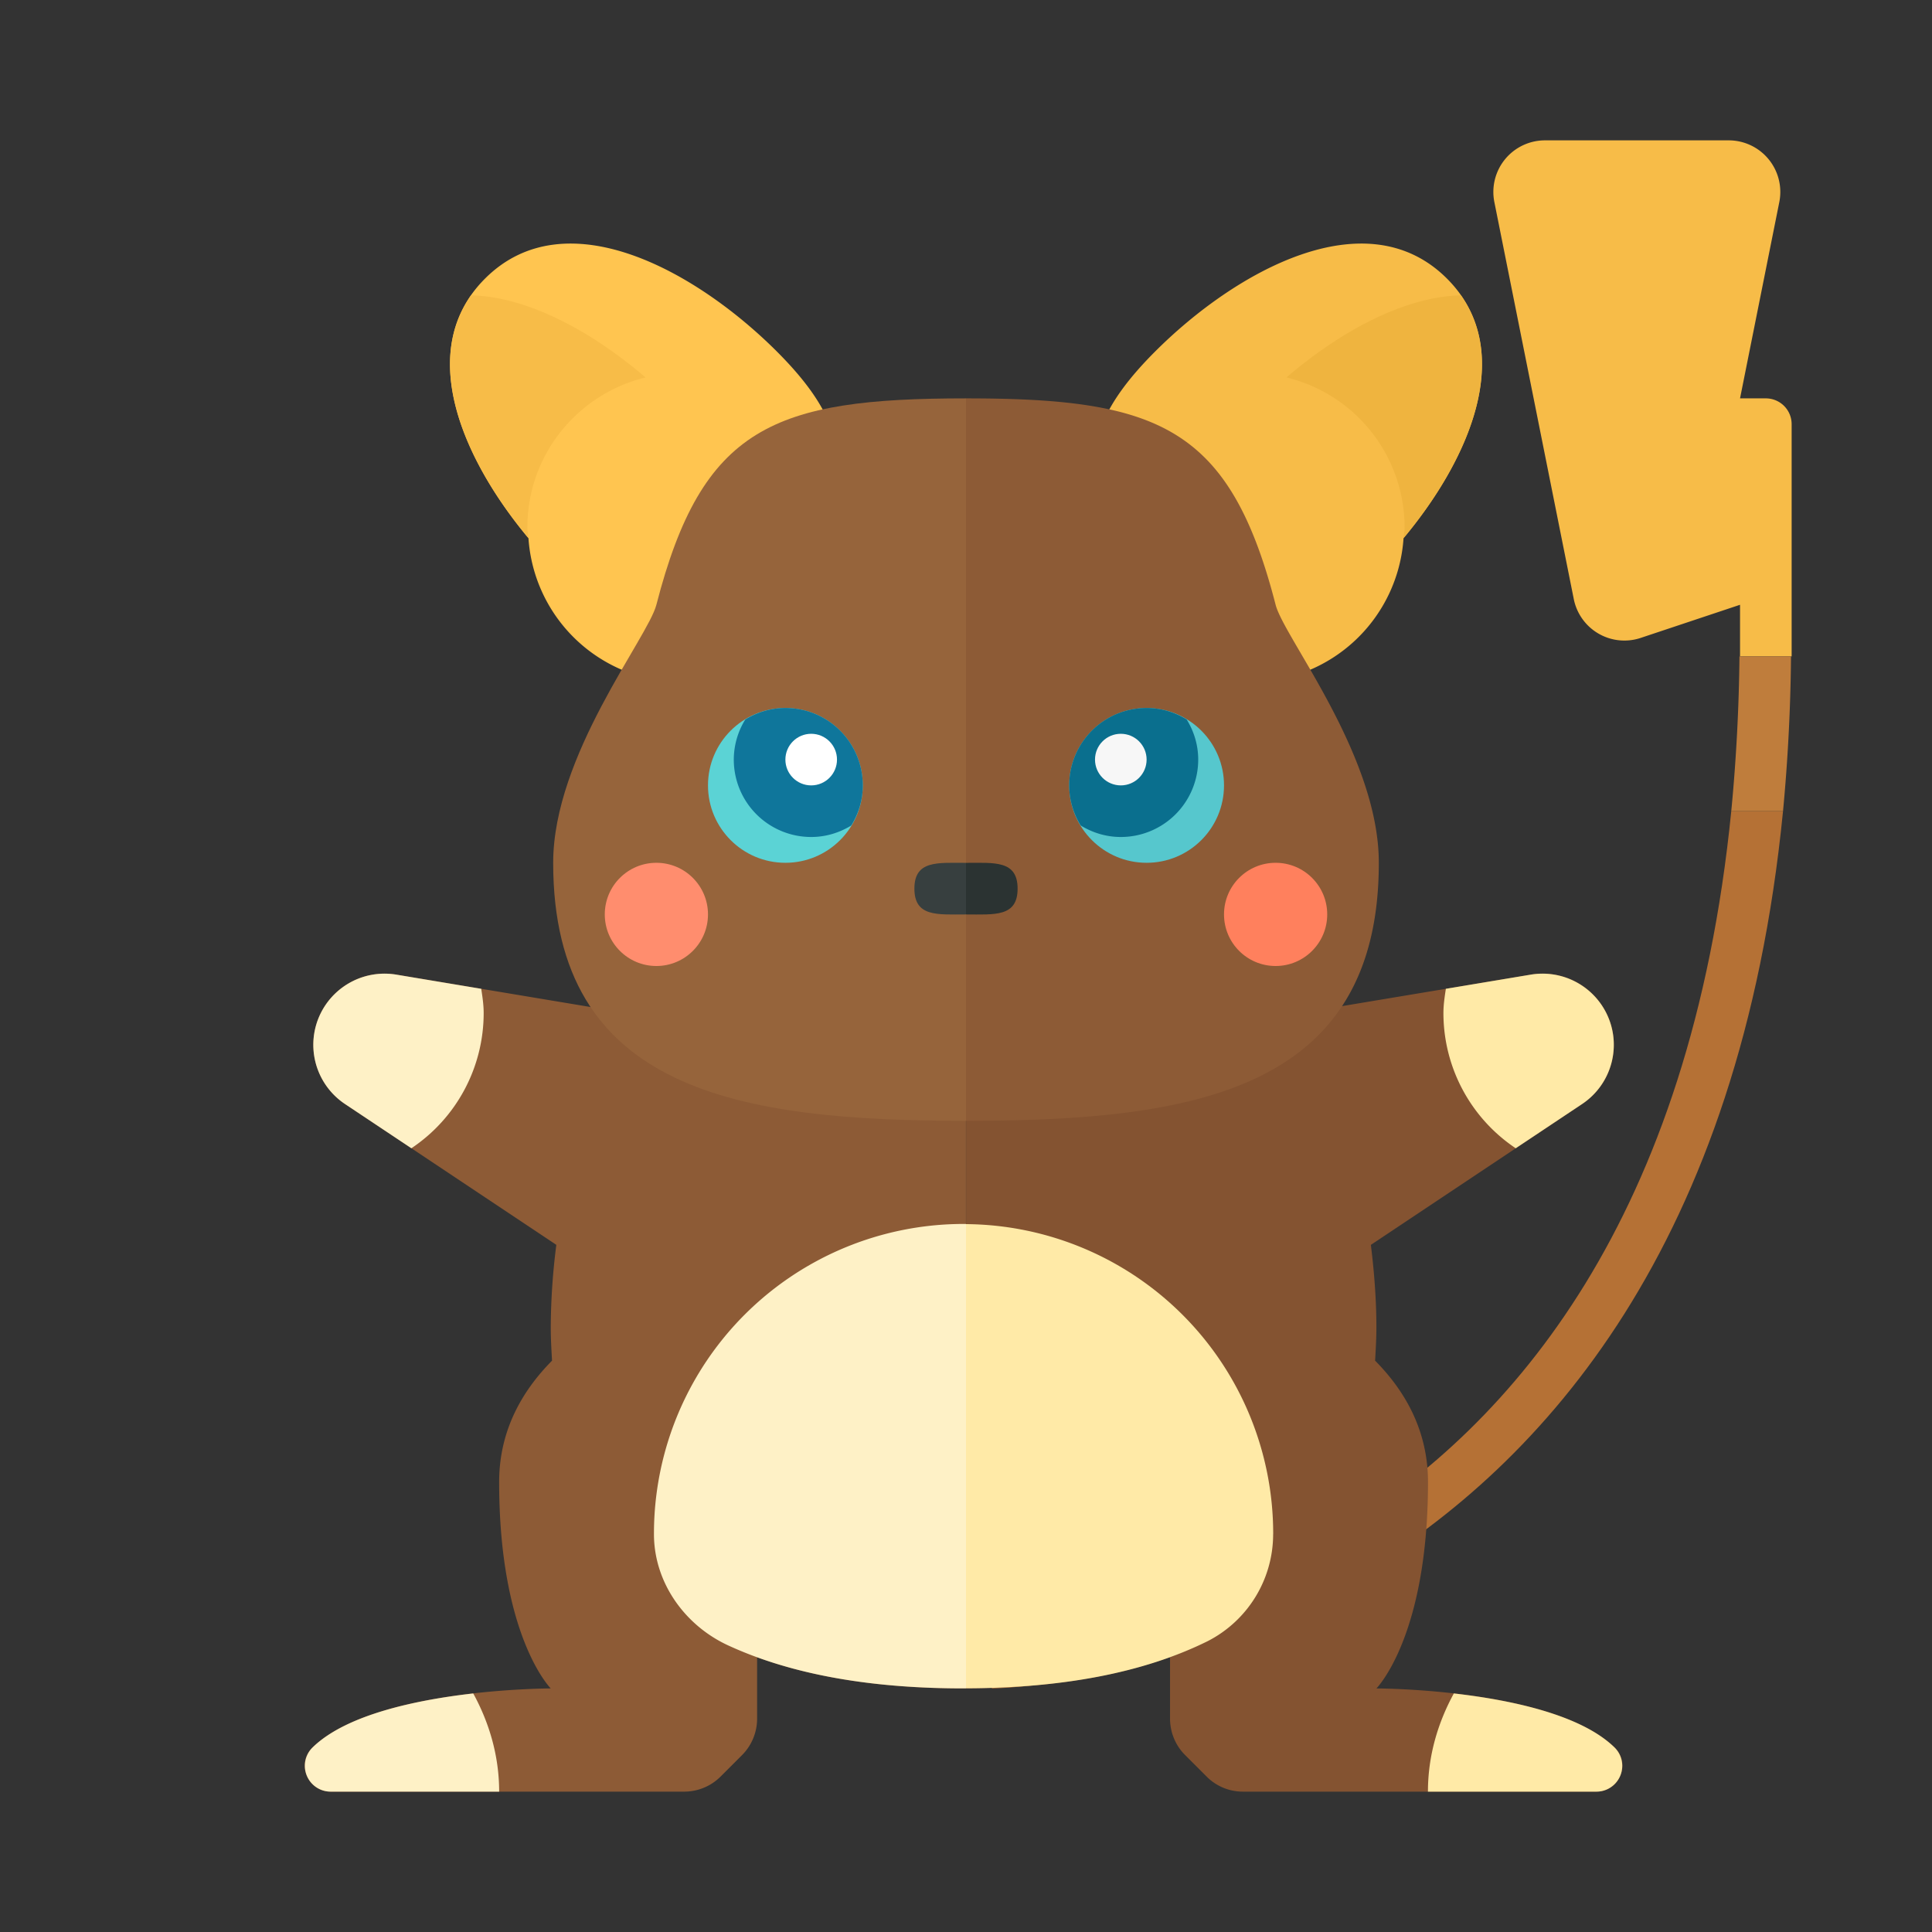 <svg xmlns="http://www.w3.org/2000/svg" width="100%" height="100%" viewBox="-2.72 -2.72 37.44 37.44"><rect x="-2.72" y="-2.72" width="37.44" height="37.44" fill="#333333" stroke="none"/><path fill="#F7BC48" d="M32 10V5.5a.5.5 0 00-.5-.5H31l.761-3.804A1 1 0 0030.78 0h-3.56a1 1 0 00-.981 1.196l1.539 7.693a1 1 0 001.297.753L31 9v1h1z"/><path fill="#BF7D3C" d="M30.83 13h1.003a35.21 35.21 0 00.155-3h-.999a35.004 35.004 0 01-.159 3z"/><path fill="#B57135" d="M30.83 13c-1.577 15.771-13.777 15.999-14.331 16l.001 1c.146 0 13.676-.209 15.333-17H30.83z"/><path fill="#FFC550" d="M12.336 4.093c-1.562-1.562-4.095-2.976-5.657-1.414-1.367 1.367-.454 3.478.842 5.031A2.991 2.991 0 0010.5 10.5c1.657 0 2.962-3.484 2.905-3.713.284-.871-.067-1.692-1.069-2.694z"/><path fill="#F7BC48" d="M7.5 7.5c0-1.411.978-2.586 2.29-2.906-1.001-.856-2.247-1.563-3.382-1.591-.954 1.361-.084 3.27 1.113 4.705-.005-.07-.021-.137-.021-.208zm17.821-4.821c-1.562-1.562-4.095-.148-5.657 1.414-1.002 1.002-1.353 1.822-1.069 2.693-.057.23 1.248 3.714 2.905 3.714a2.991 2.991 0 002.979-2.79c1.296-1.553 2.209-3.664.842-5.031z"/><path fill="#EFB43F" d="M24.5 7.5c0 .071-.016.138-.021.208 1.197-1.435 2.066-3.344 1.113-4.705-1.135.028-2.381.735-3.382 1.591A2.995 2.995 0 0124.5 7.5z"/><path fill="#845331" d="M28.576 31.151C27.413 30 23.953 30 23.953 30s1-1 1-4c0-.992-.44-1.761-1.025-2.352.012-.212.025-.424.025-.648 0-.523-.041-1.058-.107-1.596l4.094-2.729a1.379 1.379 0 00-.991-2.508l-4.427.738c-1.347-2.754-3.591-4.879-6.521-4.902v17.995c1.509-.004 2.835-.199 3.953-.605v1.192c0 .265.105.52.293.707l.414.414a.99.99 0 00.706.294h6.849c.442 0 .674-.538.36-.849z"/><path fill="#FFEAA7" d="M28.215 32h-3.263c0-.693.192-1.335.502-1.903 1.077.123 2.449.402 3.109 1.042a.5.5 0 01-.348.861z"/><path fill="#8D5B36" d="M15.953 12c-2.954 0-5.214 2.134-6.569 4.905l-4.426-.738a1.379 1.379 0 00-.991 2.508l4.094 2.729A12.967 12.967 0 007.953 23c0 .224.013.436.025.648-.585.591-1.025 1.36-1.025 2.352 0 3 1 4 1 4s-3.46 0-4.623 1.151c-.315.311-.082.849.359.849h6.849c.265 0 .52-.105.707-.293l.414-.414a1 1 0 00.293-.707v-1.19c1.13.41 2.472.604 4 .604l.047-.001V12.004c-.015-.001-.03-.004-.046-.004zM16 5c3.728 0 5.112.549 6 4 .164.639 2 2.917 2 5 0 4.418-3.582 5-8 5V5z"/><path fill="#96643B" d="M16 5c-3.728 0-5.112.549-6 4-.164.639-2 2.917-2 5 0 4.418 3.582 5 8 5V5z"/><path fill="#2B3332" d="M17 14.501c0-.552-.448-.5-1-.5v1c.552 0 1 .053 1-.5z"/><path fill="#373F3F" d="M16 14.001c-.552 0-1-.052-1 .5s.448.5 1 .5v-1z"/><circle cx="12.5" cy="12.5" r="1.5" fill="#5BD3D5"/><path fill="#0F769B" d="M12.5 11c-.286 0-.55.084-.777.223A1.481 1.481 0 0011.5 12a1.5 1.5 0 001.5 1.5c.286 0 .55-.084.777-.223.139-.227.223-.491.223-.777a1.5 1.5 0 00-1.5-1.5z"/><circle cx="13" cy="12" r=".5" fill="#FFF"/><circle cx="19.5" cy="12.5" r="1.5" fill="#56C7CD"/><path fill="#0A6F8E" d="M19.5 11c.286 0 .55.084.777.223.139.227.223.491.223.777a1.5 1.5 0 01-1.5 1.5c-.286 0-.55-.084-.777-.223A1.481 1.481 0 0118 12.5a1.5 1.5 0 011.5-1.5z"/><circle cx="19" cy="12" r=".5" fill="#F7F7F7"/><circle cx="10" cy="15" r="1" fill="#FF8D6E"/><circle cx="22" cy="15" r="1" fill="#FF805D"/><path fill="#FEF1C6" d="M9.953 27v.014c.002.932.595 1.765 1.442 2.154 1.245.573 2.797.836 4.604.831l.001-.001v-8.997l-.002-.002A6.001 6.001 0 009.953 27z"/><path fill="#FFEAA7" d="M21.953 27A5.999 5.999 0 0016 21.002v8.996c1.85-.005 3.428-.294 4.679-.912a2.329 2.329 0 001.273-2.065l.001-.021z"/><path fill="#FEF1C6" d="M3.497 16.911a1.379 1.379 0 00.469 1.764l1.286.857a3.151 3.151 0 001.401-2.621c0-.161-.024-.315-.047-.469l-1.647-.275a1.382 1.382 0 00-1.462.744z"/><path fill="#FFEAA7" d="M28.408 16.911c.311.622.11 1.378-.469 1.764l-1.286.857a3.151 3.151 0 01-1.401-2.621c0-.161.024-.315.047-.469l1.647-.275a1.382 1.382 0 011.462.744z"/><path fill="#FEF1C6" d="M3.69 32h3.263c0-.693-.192-1.335-.502-1.903-1.077.123-2.449.402-3.109 1.042A.5.5 0 003.69 32z"/></svg>